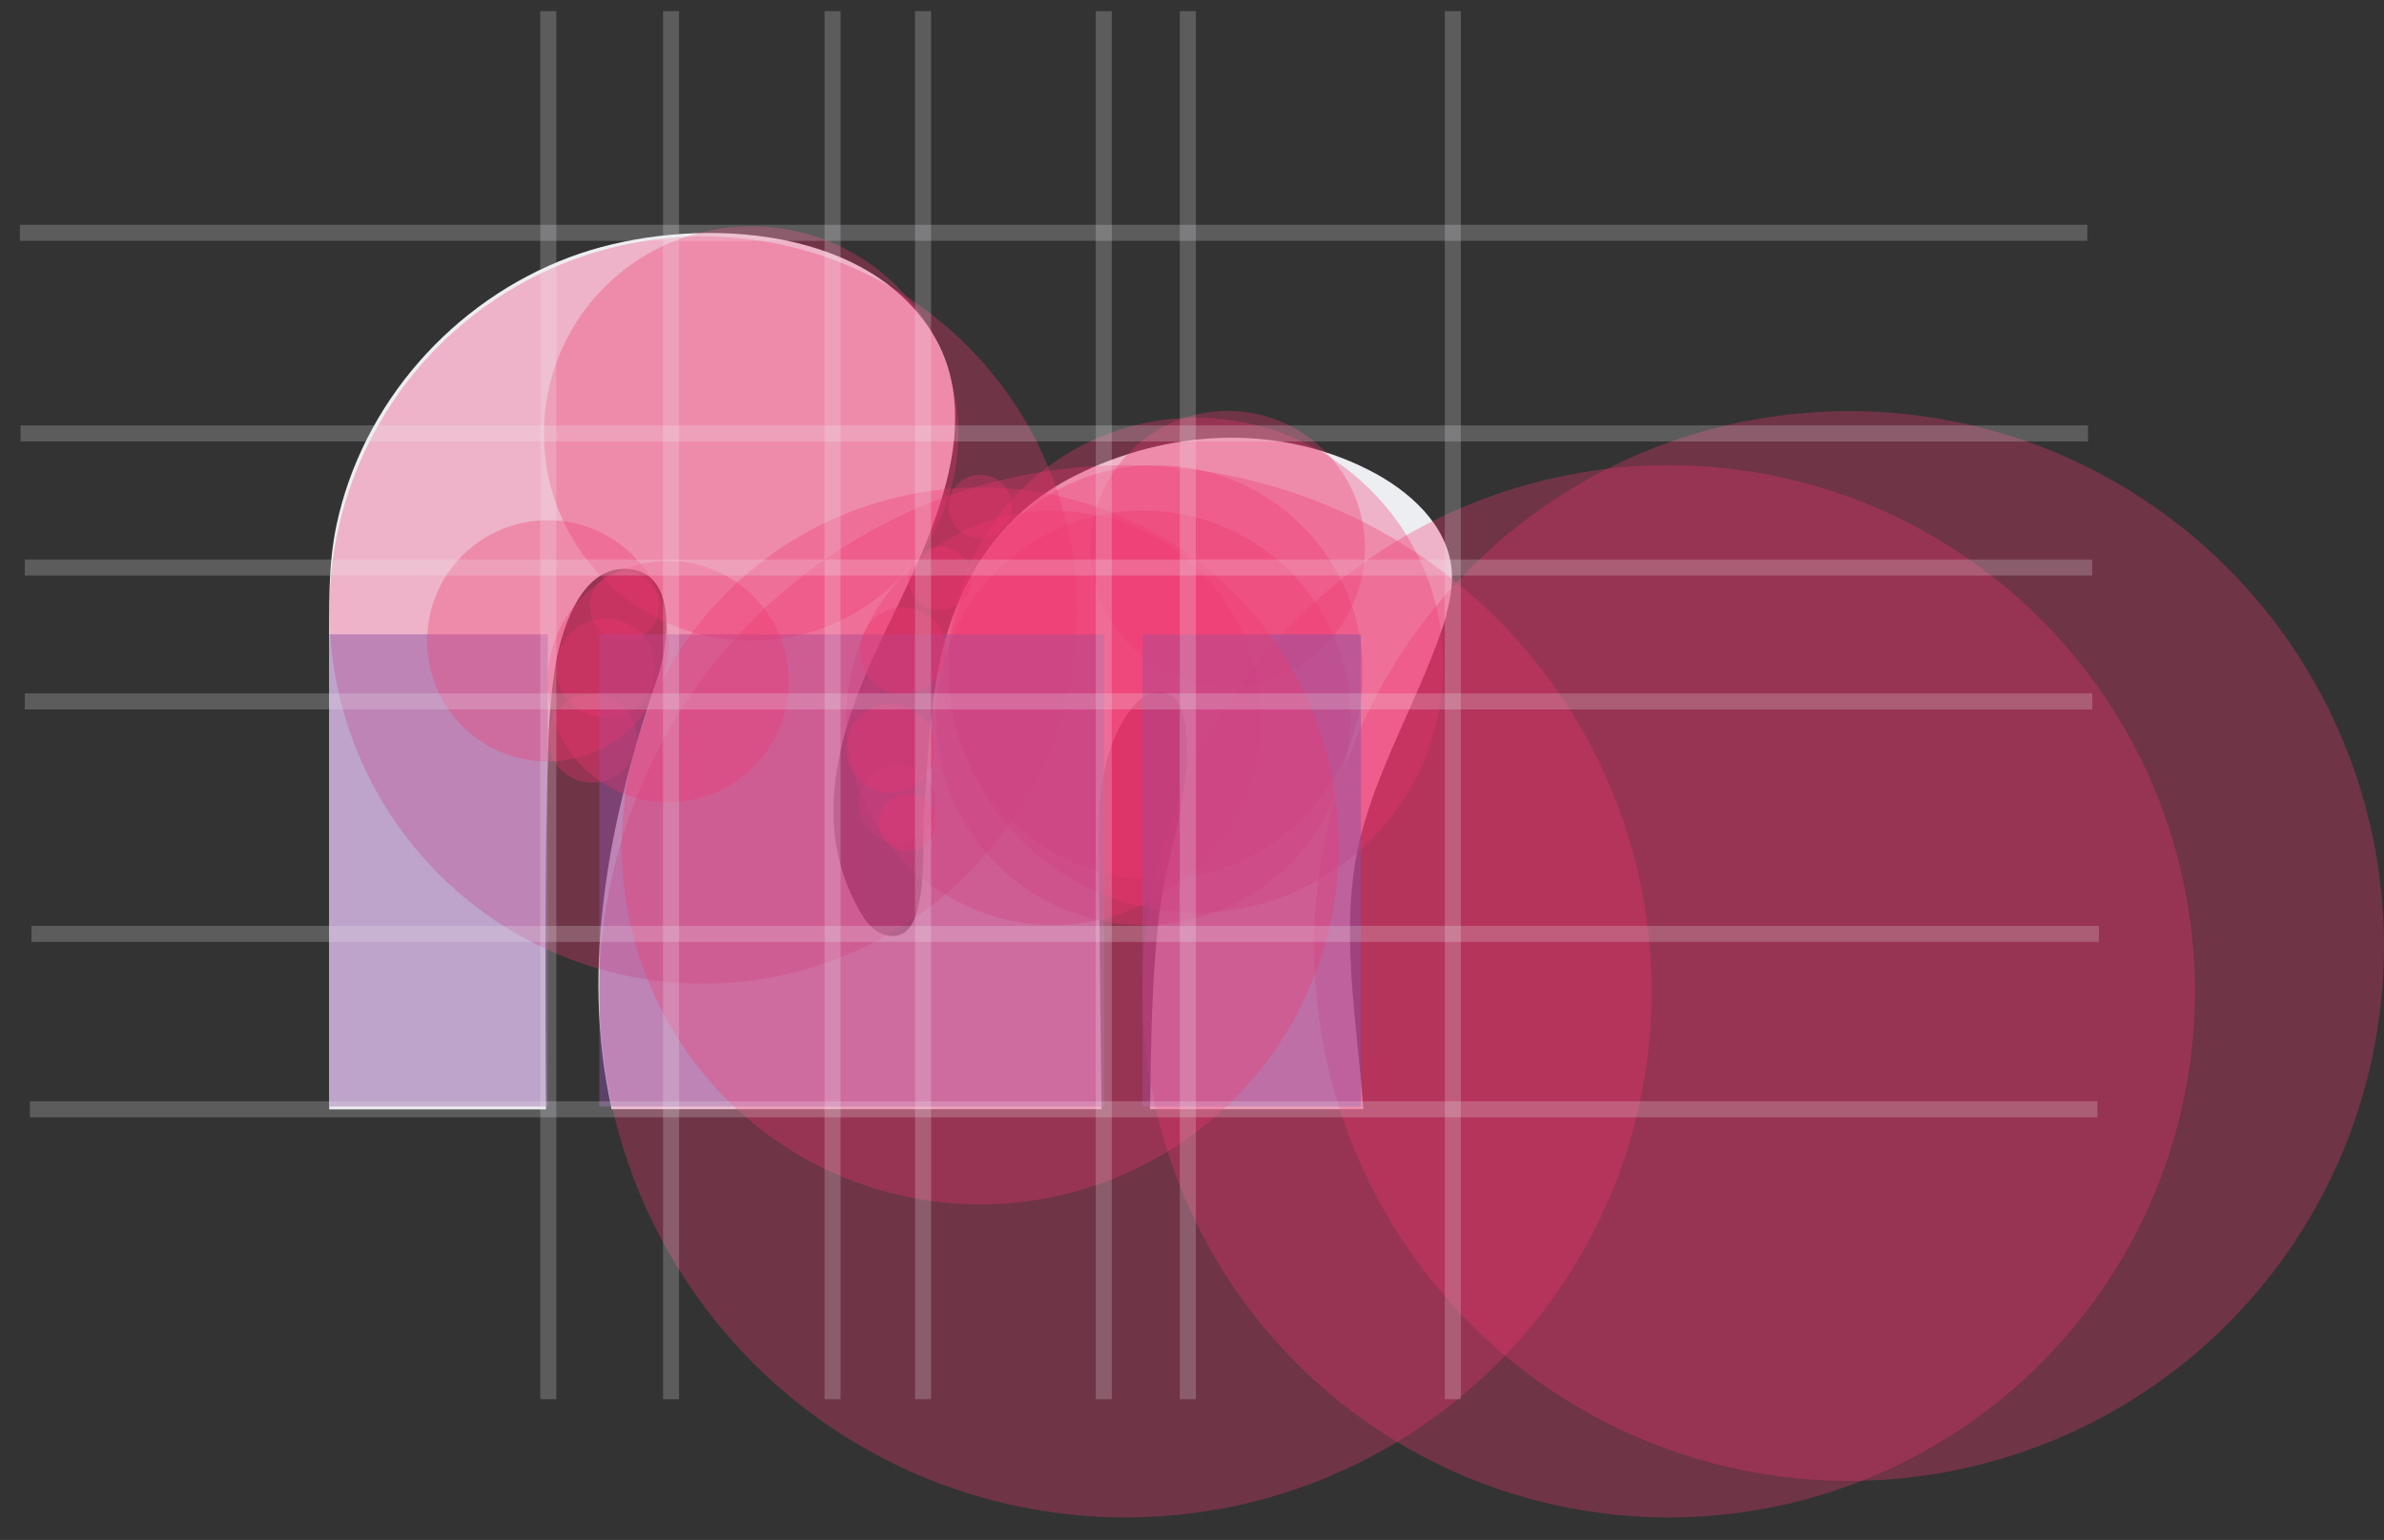 <?xml version="1.0" encoding="UTF-8"?><svg id="Layer_1" xmlns="http://www.w3.org/2000/svg" viewBox="0 0 111.46 72"><rect x="0" y="0" width="111.46" height="72" fill="#333333" stroke="none"/><defs><style>.cls-1{fill:#8952a1;}.cls-2{opacity:.32;}.cls-2,.cls-3,.cls-4{isolation:isolate;}.cls-5{fill:#ee366d;}.cls-3{opacity:.48;}.cls-4{opacity:.22;}.cls-6{fill:#231f20;}.cls-7{fill:#edeef2;}</style></defs><path class="cls-6" d="M67.64,28.73c-1.05,3.46-3.07,6.72-4,10.28-1.08,4.15-.2,8.65.1,12.85h-9.97c.04-3.02.07-6.05.42-9.06s1.71-6.12,1.19-9.1c-.08-.45-.23-.94-.62-1.18-.35-.22-.81-.18-1.17,0s-.64.51-.87.85c-1.61,2.36-1.34,5.42-1.33,8.13,0,.85.11,10.36.11,10.36h-22.9c-1.51-6.72-.07-13.78,2.14-20.18.52-1.5.98-4.95-1.43-5.08-2.24-.12-3.13,3.05-3.39,4.81-.32,2.21-.31,4.36-.36,6.59-.1,4.29-.04,12.82-.03,13.87h-10.14v-21.5c0-1.93-.06-3.89.33-5.77,1.2-5.73,5.45-10.53,10.92-12.58,4.97-1.86,12.96-1.76,16.51,2.91,3.51,4.6.07,10.72-2.02,15.13-1.85,3.92-3.26,8.4-.98,12.46.23.41.5.81.9,1.05s.96.28,1.31-.03c1.02-.89.75-4.24.84-5.5.15-2.23.23-4.47.65-6.67.76-3.97,2.76-7.31,6.43-9.14,4.28-2.14,9.37-2.46,13.71-.26,1.88.95,3.69,2.56,3.88,4.66.06.69-.05,1.39-.26,2.09h.03Z"/><path class="cls-7" d="M67.64,28.73c-1.05,3.46-3.07,6.72-4,10.28-1.08,4.15-.2,8.65.1,12.85h-9.97c.04-3.02.07-6.05.42-9.06s1.71-6.12,1.19-9.1c-.08-.45-.23-.94-.62-1.18-.35-.22-.81-.18-1.17,0s-.64.51-.87.85c-1.61,2.36-1.34,5.42-1.33,8.13,0,.85.11,10.36.11,10.36h-22.9c-1.51-6.72-.07-13.78,2.14-20.18.52-1.5.98-4.95-1.43-5.08-2.24-.12-3.13,3.05-3.39,4.81-.32,2.21-.31,4.36-.36,6.59-.1,4.29-.04,12.82-.03,13.87h-10.14v-21.5c0-1.93-.06-3.89.33-5.77,1.2-5.73,5.45-10.53,10.92-12.58,4.97-1.86,12.96-1.76,16.51,2.91,3.51,4.6.07,10.72-2.02,15.13-1.85,3.92-3.26,8.4-.98,12.46.23.41.5.81.9,1.05s.96.28,1.31-.03c1.02-.89.75-4.24.84-5.5.15-2.23.23-4.47.65-6.67.76-3.97,2.76-7.31,6.43-9.14,4.28-2.14,9.37-2.46,13.71-.26,1.88.95,3.69,2.56,3.88,4.66.06.69-.05,1.39-.26,2.09h.03Z"/><g class="cls-2"><circle class="cls-5" cx="32.87" cy="28.52" r="17.47"/></g><g class="cls-2"><circle class="cls-5" cx="35.12" cy="20.27" r="9.69"/></g><g class="cls-2"><circle class="cls-5" cx="29.19" cy="28.34" r="1.62"/></g><g class="cls-2"><circle class="cls-5" cx="28.32" cy="31.24" r="2.32"/></g><g class="cls-2"><circle class="cls-5" cx="27.69" cy="34.51" r="2.08"/></g><g class="cls-2"><circle class="cls-5" cx="55.91" cy="31.1" r="11.57"/></g><g class="cls-2"><circle class="cls-5" cx="57.4" cy="25.63" r="6.42"/></g><g class="cls-2"><circle class="cls-5" cx="49.25" cy="33.56" r="9.69"/></g><g class="cls-2"><circle class="cls-5" cx="86.45" cy="44.23" r="25.01"/></g><g class="cls-2"><circle class="cls-5" cx="53.45" cy="33.56" r="9.69"/></g><g class="cls-2"><circle class="cls-5" cx="54.03" cy="31.44" r="9.69"/></g><g class="cls-2"><circle class="cls-5" cx="52.62" cy="46.35" r="24.6"/></g><g class="cls-2"><circle class="cls-5" cx="41.95" cy="37.58" r="1.81"/></g><g class="cls-3"><rect class="cls-1" x="15.4" y="29.66" width="10.21" height="22.08"/></g><g class="cls-3"><rect class="cls-1" x="28.02" y="29.66" width="10.21" height="22.08"/></g><g class="cls-3"><rect class="cls-1" x="38.22" y="29.66" width="13.4" height="22.08"/></g><g class="cls-2"><circle class="cls-5" cx="78.02" cy="46.35" r="24.6"/></g><g class="cls-3"><rect class="cls-1" x="53.42" y="29.66" width="10.21" height="22.08"/></g><g class="cls-2"><circle class="cls-5" cx="45.83" cy="39.55" r="16.76"/></g><g class="cls-2"><circle class="cls-5" cx="25.61" cy="29.96" r="5.64"/></g><g class="cls-2"><circle class="cls-5" cx="31.24" cy="31.87" r="5.64"/></g><g class="cls-2"><circle class="cls-5" cx="42.42" cy="38.46" r="1.33"/></g><g class="cls-2"><circle class="cls-5" cx="41.64" cy="34.99" r="2.07"/></g><g class="cls-2"><circle class="cls-5" cx="42.22" cy="30.42" r="2.02"/></g><g class="cls-2"><circle class="cls-5" cx="43.94" cy="27.04" r="1.48"/></g><g class="cls-2"><circle class="cls-5" cx="45.83" cy="23.68" r="1.48"/></g><g class="cls-4"><rect class="cls-7" x="67.55" y=".52" width=".75" height="64.9"/></g><g class="cls-4"><rect class="cls-7" x="55.16" y=".52" width=".75" height="64.9"/></g><g class="cls-4"><rect class="cls-7" x="51.23" y=".52" width=".75" height="64.9"/></g><g class="cls-4"><rect class="cls-7" x="42.78" y=".52" width=".75" height="64.9"/></g><g class="cls-4"><rect class="cls-7" x="38.55" y=".52" width=".75" height="64.9"/></g><g class="cls-4"><rect class="cls-7" x="31" y=".52" width=".75" height="64.9"/></g><g class="cls-4"><rect class="cls-7" x="25.26" y=".52" width=".75" height="64.9"/></g><g class="cls-4"><rect class="cls-7" x="1.4" y="51.49" width="96.66" height=".75"/></g><g class="cls-4"><rect class="cls-7" x=".93" y="10.51" width="96.66" height=".75"/></g><g class="cls-4"><rect class="cls-7" x=".96" y="19.89" width="96.66" height=".75"/></g><g class="cls-4"><rect class="cls-7" x="1.16" y="26.16" width="96.66" height=".75"/></g><g class="cls-4"><rect class="cls-7" x="1.16" y="32.42" width="96.66" height=".75"/></g><g class="cls-4"><rect class="cls-7" x="1.47" y="43.29" width="96.66" height=".75"/></g></svg>